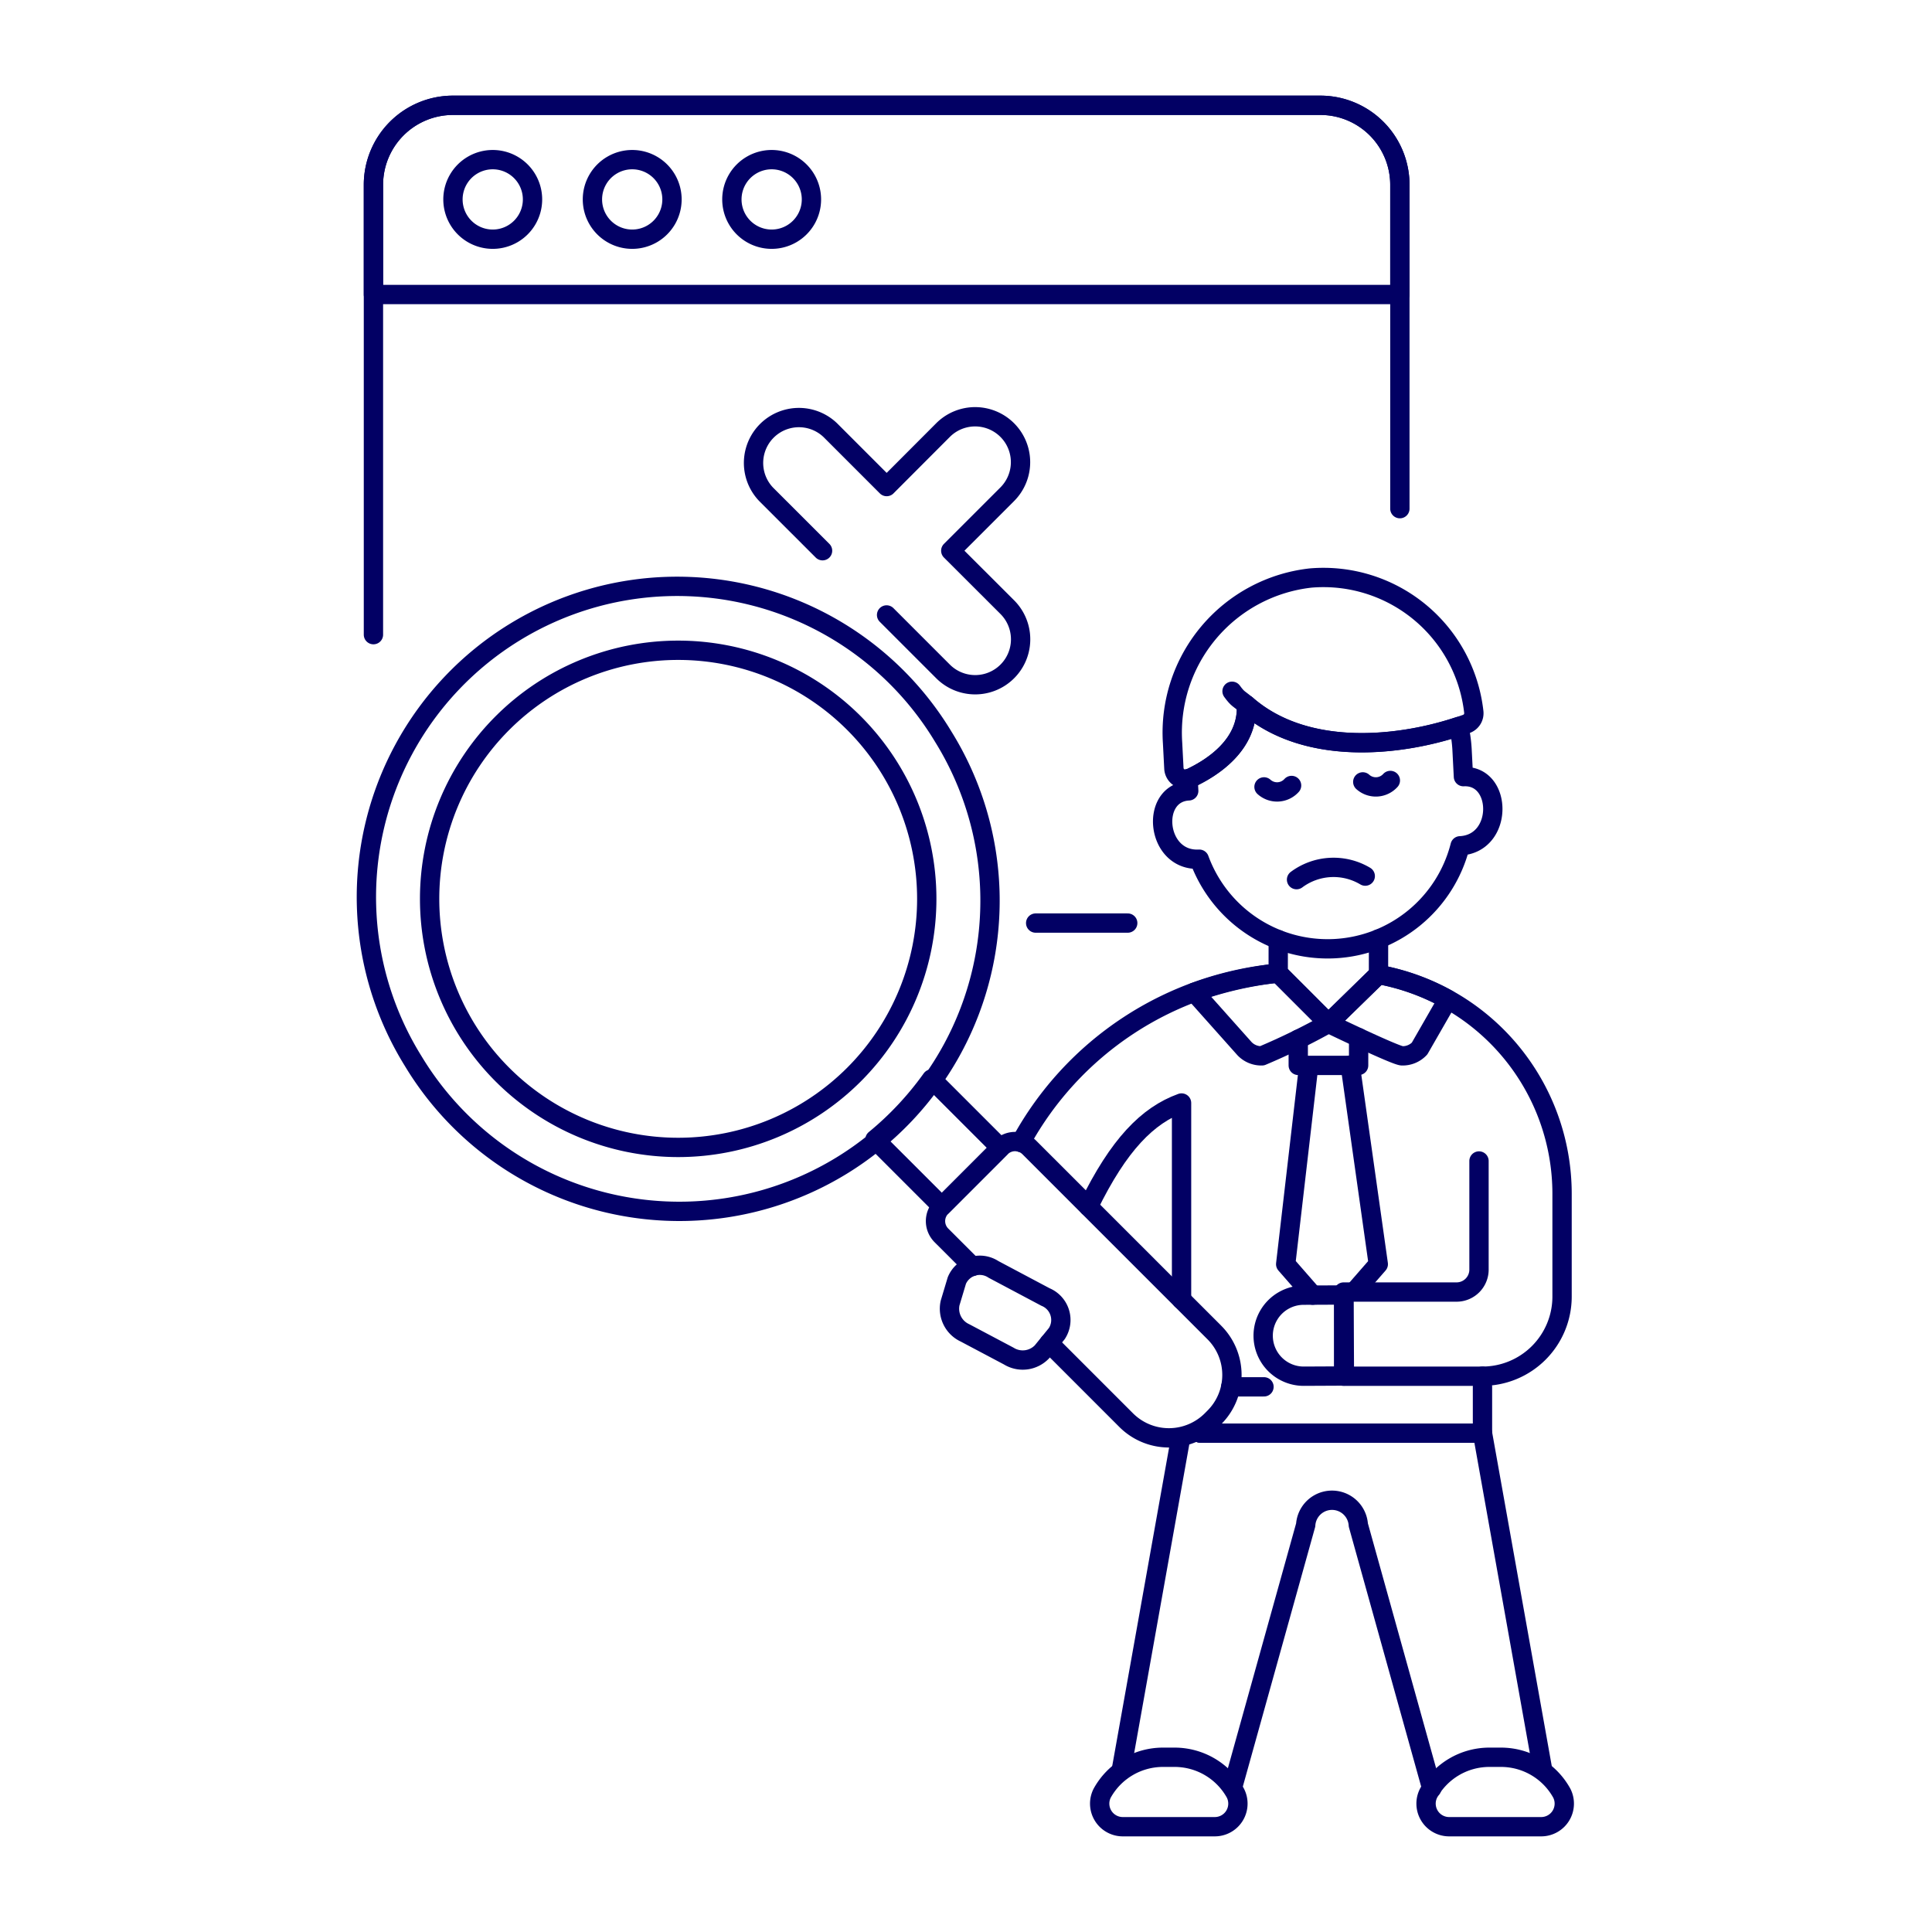 <svg viewBox="-0.5 -0.5 100 100" xmlns="http://www.w3.org/2000/svg" id="Seo-Error-1-1--Streamline-Ux.svg" height="100" width="100"><desc>SEO Error 1 1 Streamline Illustration: https://streamlinehq.com</desc><path d="M18.829 32.349V9.067A4.117 4.117 0 0 1 22.946 4.95h44.894a4.117 4.117 0 0 1 4.117 4.117v16.761" fill="none" stroke="#020064" stroke-linecap="round" stroke-linejoin="round" stroke-width="1"></path><path d="m57.871 47.278 -4.765 0" fill="none" stroke="#020064" stroke-linecap="round" stroke-linejoin="round" stroke-width="1"></path><path d="M67.84 4.95H22.946a4.117 4.117 0 0 0 -4.117 4.117v5.677h53.128V9.067A4.117 4.117 0 0 0 67.84 4.95Z" fill="none" stroke="#020064" stroke-linecap="round" stroke-linejoin="round" stroke-width="1"></path><path d="M22.945 9.822a2.059 2.059 0 1 0 4.118 0 2.059 2.059 0 1 0 -4.118 0Z" fill="none" stroke="#020064" stroke-linecap="round" stroke-linejoin="round" stroke-width="1"></path><path d="M30.164 9.822a2.059 2.059 0 1 0 4.118 0 2.059 2.059 0 1 0 -4.118 0Z" fill="none" stroke="#020064" stroke-linecap="round" stroke-linejoin="round" stroke-width="1"></path><path d="M37.382 9.822a2.059 2.059 0 1 0 4.118 0 2.059 2.059 0 1 0 -4.118 0Z" fill="none" stroke="#020064" stroke-linecap="round" stroke-linejoin="round" stroke-width="1"></path><path d="m42.075 28.005 -2.923 -2.922a2.349 2.349 0 0 1 3.319 -3.323l2.923 2.924 2.918 -2.924a2.349 2.349 0 0 1 3.322 3.323l-2.922 2.922 2.926 2.922a2.349 2.349 0 1 1 -3.326 3.326l-2.922 -2.923" fill="none" stroke="#020064" stroke-linecap="round" stroke-linejoin="round" stroke-width="1"></path><path d="m60.557 74.222 -3.024 16.93" fill="none" stroke="#020064" stroke-linecap="round" stroke-linejoin="round" stroke-width="1"></path><path d="m79.345 91.099 -3.112 -17.42 -14.599 0" fill="none" stroke="#020064" stroke-linecap="round" stroke-linejoin="round" stroke-width="1"></path><path d="m63.299 92.009 3.783 -13.574a1.365 1.365 0 0 1 2.725 0L73.606 92.07" fill="none" stroke="#020064" stroke-linecap="round" stroke-linejoin="round" stroke-width="1"></path><path d="M76.23 70.732a4.122 4.122 0 0 0 4.122 -4.122v-5.314a11.531 11.531 0 0 0 -9.504 -11.355L68.26 52.47l-2.598 -2.599a16.929 16.929 0 0 0 -13.325 8.761" fill="none" stroke="#020064" stroke-linecap="round" stroke-linejoin="round" stroke-width="1"></path><path d="M60.657 66.773V56.591c-1.751 0.634 -3.248 2.143 -4.819 5.361" fill="none" stroke="#020064" stroke-linecap="round" stroke-linejoin="round" stroke-width="1"></path><path d="M76.23 70.732h-7.185v-4.356h5.847a1.162 1.162 0 0 0 1.161 -1.162v-5.621" fill="none" stroke="#020064" stroke-linecap="round" stroke-linejoin="round" stroke-width="1"></path><path d="m67.235 54.689 -1.188 10.245 1.399 1.602" fill="none" stroke="#020064" stroke-linecap="round" stroke-linejoin="round" stroke-width="1"></path><path d="m69.702 66.237 1.138 -1.304 -1.455 -10.303" fill="none" stroke="#020064" stroke-linecap="round" stroke-linejoin="round" stroke-width="1"></path><path d="m69.822 53.206 0 1.44 -3.125 0 0 -1.356" fill="none" stroke="#020064" stroke-linecap="round" stroke-linejoin="round" stroke-width="1"></path><path d="M66.968 66.538a2.097 2.097 0 1 0 0.021 4.194l2.097 -0.01 -0.021 -4.194Z" fill="none" stroke="#020064" stroke-linecap="round" stroke-linejoin="round" stroke-width="1"></path><path d="M57.625 94.05a1.195 1.195 0 0 1 -1.075 -1.738 3.594 3.594 0 0 1 3.147 -1.856h0.599a3.595 3.595 0 0 1 3.148 1.856A1.195 1.195 0 0 1 62.37 94.05Z" fill="none" stroke="#020064" stroke-linecap="round" stroke-linejoin="round" stroke-width="1"></path><path d="M79.262 94.05a1.195 1.195 0 0 0 1.075 -1.738 3.594 3.594 0 0 0 -3.147 -1.856h-0.599a3.595 3.595 0 0 0 -3.148 1.856A1.195 1.195 0 0 0 74.518 94.05Z" fill="none" stroke="#020064" stroke-linecap="round" stroke-linejoin="round" stroke-width="1"></path><path d="m76.233 71.282 0 2.397 -14.599 0" fill="none" stroke="#020064" stroke-linecap="round" stroke-linejoin="round" stroke-width="1"></path><path d="m63.203 71.282 1.721 0" fill="none" stroke="#020064" stroke-linecap="round" stroke-linejoin="round" stroke-width="1"></path><path d="M65.661 49.866a19.02 19.02 0 0 0 -4.343 0.999" fill="none" stroke="#020064" stroke-linecap="round" stroke-linejoin="round" stroke-width="1"></path><path d="m61.319 50.866 2.593 2.908a1.199 1.199 0 0 0 0.909 0.376A34.384 34.384 0 0 0 68.26 52.47" fill="none" stroke="#020064" stroke-linecap="round" stroke-linejoin="round" stroke-width="1"></path><path d="M70.851 49.937a11.962 11.962 0 0 1 3.586 1.293l-1.461 2.544a1.199 1.199 0 0 1 -0.909 0.376c-0.343 -0.01 -3.808 -1.683 -3.808 -1.683" fill="none" stroke="#020064" stroke-linecap="round" stroke-linejoin="round" stroke-width="1"></path><path d="m70.853 48.101 -0.002 1.835 -2.592 2.529 -2.599 -2.6 0.002 -1.73" fill="none" stroke="#020064" stroke-linecap="round" stroke-linejoin="round" stroke-width="1"></path><path d="m75.247 39.699 -0.073 -1.422a7.174 7.174 0 0 0 -0.167 -1.177c-3.221 1.069 -7.983 1.516 -10.989 -1.117 0.107 2.07 -1.782 3.267 -2.906 3.792a0.488 0.488 0 0 1 -0.117 0.023l0.033 0.637c-2.029 0.105 -1.709 3.654 0.54 3.537h0.006a7.076 7.076 0 0 0 13.501 -0.693h0.006c2.244 -0.115 2.197 -3.679 0.167 -3.58Z" fill="none" stroke="#020064" stroke-linecap="round" stroke-linejoin="round" stroke-width="1"></path><path d="M70.165 44.847a3.206 3.206 0 0 0 -3.556 0.183" fill="none" stroke="#020064" stroke-linecap="round" stroke-linejoin="round" stroke-width="1"></path><path d="M71.464 39.897a1.011 1.011 0 0 1 -1.427 0.074" fill="none" stroke="#020064" stroke-linecap="round" stroke-linejoin="round" stroke-width="1"></path><path d="M66.352 40.156a1.01 1.01 0 0 1 -1.427 0.074" fill="none" stroke="#020064" stroke-linecap="round" stroke-linejoin="round" stroke-width="1"></path><path d="M64.013 35.986c3.135 2.741 8.175 2.146 11.391 0.982a0.586 0.586 0 0 0 0.38 -0.612 7.833 7.833 0 0 0 -8.432 -6.939A8.053 8.053 0 0 0 60.192 37.957l0.068 1.314a0.594 0.594 0 0 0 0.845 0.507c1.123 -0.525 3.013 -1.722 2.906 -3.792" fill="none" stroke="#020064" stroke-linecap="round" stroke-linejoin="round" stroke-width="1"></path><path d="M64.013 35.986c-0.379 -0.331 -0.428 -0.272 -0.743 -0.707" fill="none" stroke="#020064" stroke-linecap="round" stroke-linejoin="round" stroke-width="1"></path><path d="M20.886 54.419A16.083 16.083 0 1 0 48.322 37.63 16.083 16.083 0 1 0 20.886 54.419Z" fill="none" stroke="#020064" stroke-linecap="round" stroke-linejoin="round" stroke-width="1"></path><path d="m51.282 58.912 -3.564 -3.564a16.335 16.335 0 0 1 -2.931 3.133l3.465 3.465Z" fill="none" stroke="#020064" stroke-linecap="round" stroke-linejoin="round" stroke-width="1"></path><path d="m49.836 65.05 -1.612 -1.611a1.043 1.043 0 0 1 0 -1.469l3.082 -3.081a1.042 1.042 0 0 1 1.468 0l9.575 9.575a3.107 3.107 0 0 1 0 4.405l-0.145 0.146a3.127 3.127 0 0 1 -4.405 0l-3.996 -3.997" fill="none" stroke="#020064" stroke-linecap="round" stroke-linejoin="round" stroke-width="1"></path><path d="M21.737 46.024a12.866 12.866 0 1 0 25.732 0 12.866 12.866 0 1 0 -25.732 0Z" fill="none" stroke="#020064" stroke-linecap="round" stroke-linejoin="round" stroke-width="1"></path><path d="m51.725 69.696 -2.277 -1.206a1.377 1.377 0 0 1 -0.772 -1.543l0.351 -1.169a1.287 1.287 0 0 1 1.896 -0.574l2.692 1.429a1.287 1.287 0 0 1 0.587 1.891l-0.771 0.947a1.376 1.376 0 0 1 -1.706 0.226Z" fill="none" stroke="#020064" stroke-linecap="round" stroke-linejoin="round" stroke-width="1"></path></svg>